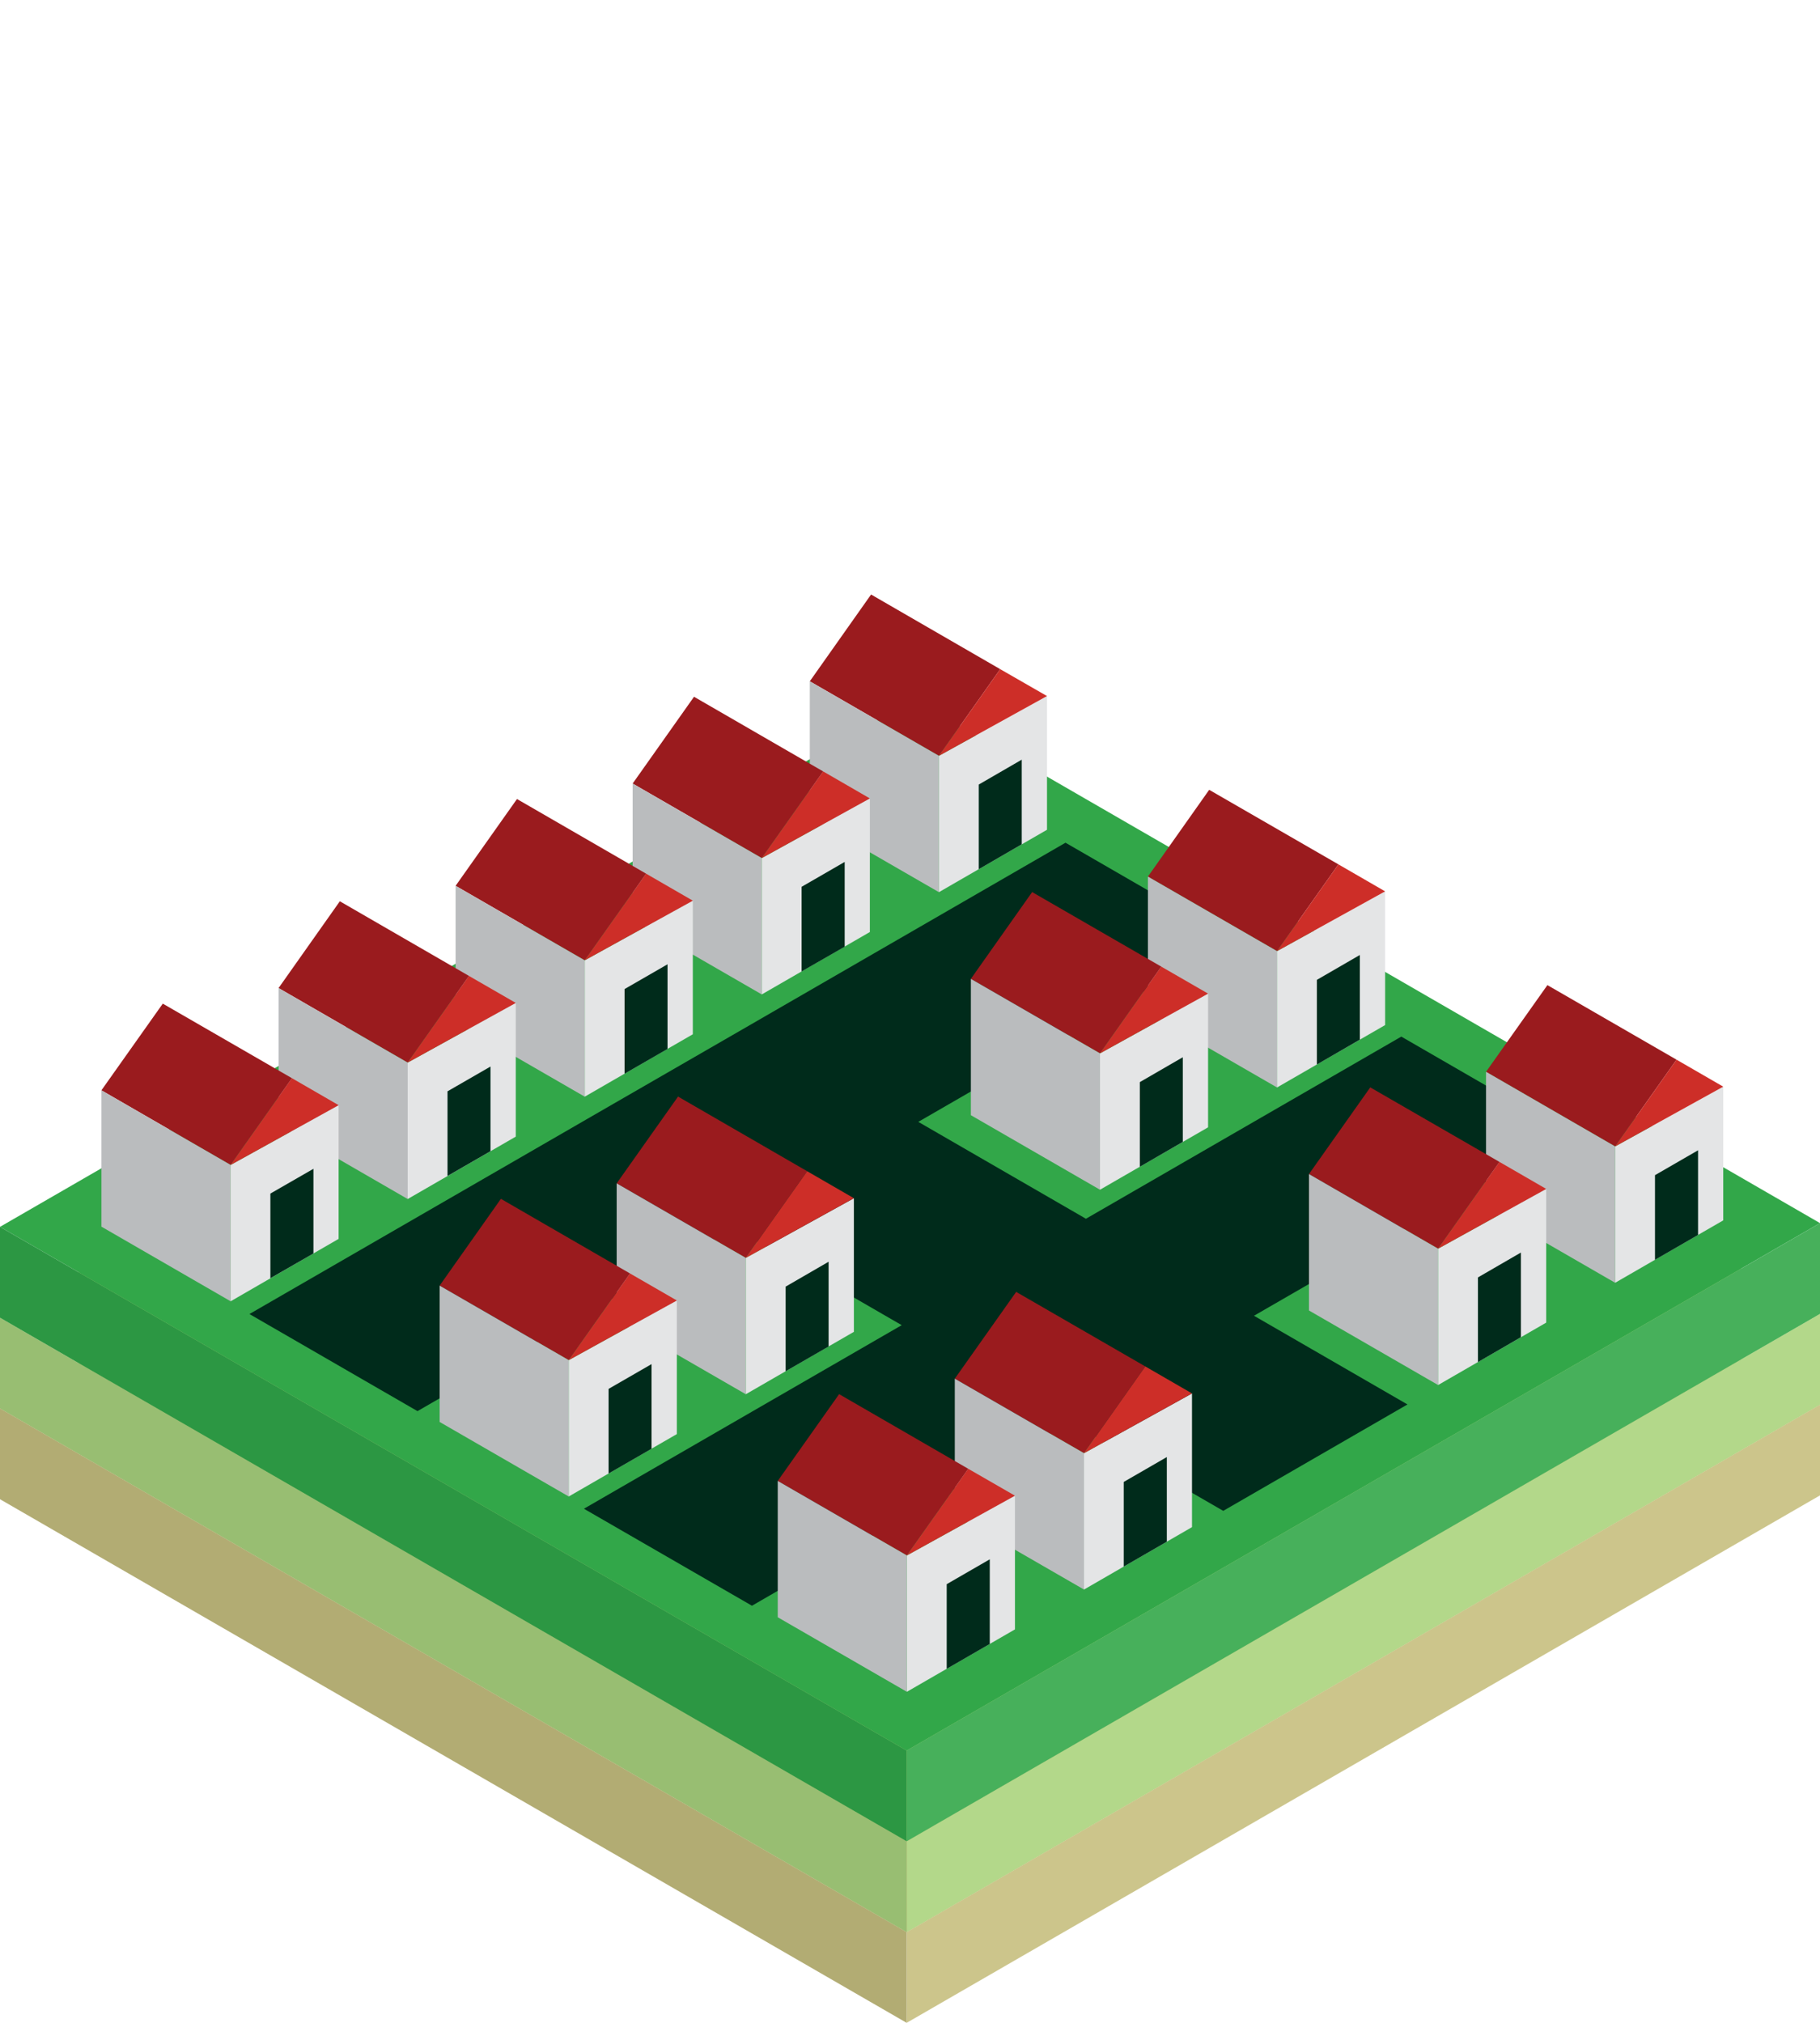 <?xml version="1.0" encoding="UTF-8"?><svg id="Layer_2" xmlns="http://www.w3.org/2000/svg" viewBox="0 0 180 200"><defs><style>.cls-1{fill:none;}.cls-1,.cls-2,.cls-3,.cls-4,.cls-5,.cls-6,.cls-7,.cls-8,.cls-9,.cls-10,.cls-11,.cls-12,.cls-13,.cls-14,.cls-15{stroke-width:0px;}.cls-2{fill:#47b05b;}.cls-3{fill:#2c9743;}.cls-4{fill:#cd2e28;}.cls-5{fill:#ccc58b;}.cls-6{fill:#c7bf7e;}.cls-7{fill:#abd47d;}.cls-8{fill:#b2ac73;}.cls-9{fill:#b3d88a;}.cls-10{fill:#babcbe;}.cls-11{fill:#32a749;}.cls-12{fill:#9a1b1e;}.cls-13{fill:#98be72;}.cls-14{fill:#e4e5e6;}.cls-15{fill:#002b1b;}</style></defs><g id="Layer_1-2"><polygon class="cls-6" points="90.33 87.1 0 139.25 89.67 191.03 180 138.88 90.33 87.1"/><polygon class="cls-5" points="89.67 200 180 147.85 180 138.88 89.67 191.03 89.67 200"/><polygon class="cls-8" points="89.67 200 89.67 191.03 0 139.25 0 148.23 89.67 200"/><polygon class="cls-7" points="90.33 78.13 0 130.28 89.67 182.05 180 129.9 90.33 78.13"/><polygon class="cls-9" points="89.67 191.03 180 138.88 180 129.9 89.67 182.05 89.67 191.03"/><polygon class="cls-13" points="89.67 191.03 89.67 182.05 0 130.28 0 139.25 89.67 191.03"/><polygon class="cls-11" points="90.33 69.15 0 121.3 89.67 173.08 180 120.93 90.33 69.15"/><polygon class="cls-2" points="89.67 182.05 180 129.9 180 120.93 89.67 173.08 89.67 182.05"/><polygon class="cls-3" points="89.67 182.05 89.67 173.08 0 121.3 0 130.28 89.67 182.05"/><polygon class="cls-12" points="98.92 66.16 86.15 58.78 80.09 67.36 92.86 74.73 98.92 66.16"/><polygon class="cls-10" points="92.86 74.73 92.86 88.21 80.09 80.84 80.09 67.36 92.86 74.73"/><polygon class="cls-14" points="92.86 88.21 103.55 82.04 103.55 68.82 92.86 74.73 92.86 88.21"/><polyline class="cls-4" points="92.86 74.73 98.92 66.16 103.55 68.82"/><polygon class="cls-15" points="101.05 83.48 101.05 75.11 96.8 77.57 96.8 85.94 101.05 83.48"/><polygon class="cls-12" points="81.41 76.27 68.64 68.89 62.57 77.47 75.34 84.84 81.41 76.27"/><polygon class="cls-10" points="75.34 84.84 75.34 98.32 62.57 90.95 62.57 77.47 75.34 84.84"/><polygon class="cls-14" points="75.34 98.32 86.03 92.15 86.03 78.94 75.34 84.84 75.34 98.32"/><polyline class="cls-4" points="75.34 84.84 81.41 76.27 86.03 78.94"/><polygon class="cls-15" points="83.54 93.6 83.54 85.22 79.28 87.68 79.28 96.05 83.54 93.6"/><polygon class="cls-12" points="63.9 86.38 51.13 79 45.06 87.58 57.83 94.95 63.9 86.38"/><polygon class="cls-10" points="57.83 94.95 57.83 108.43 45.06 101.06 45.06 87.58 57.83 94.95"/><polygon class="cls-14" points="57.83 108.43 68.52 102.26 68.52 89.05 57.83 94.95 57.83 108.43"/><polyline class="cls-4" points="57.83 94.95 63.9 86.38 68.52 89.05"/><polygon class="cls-15" points="66.02 103.71 66.02 95.34 61.77 97.79 61.77 106.16 66.02 103.71"/><polygon class="cls-12" points="46.38 96.49 33.61 89.11 27.55 97.69 40.32 105.06 46.38 96.49"/><polygon class="cls-10" points="40.32 105.06 40.32 118.55 27.55 111.17 27.55 97.69 40.32 105.06"/><polygon class="cls-14" points="40.32 118.55 51.01 112.38 51.01 99.16 40.32 105.06 40.32 118.55"/><polyline class="cls-4" points="40.32 105.06 46.38 96.49 51.01 99.16"/><polygon class="cls-15" points="48.51 113.82 48.51 105.45 44.26 107.9 44.26 116.27 48.51 113.82"/><polygon class="cls-12" points="28.87 106.6 16.1 99.23 10.03 107.8 22.81 115.18 28.87 106.6"/><polygon class="cls-10" points="22.81 115.18 22.81 128.66 10.03 121.28 10.03 107.8 22.81 115.18"/><polygon class="cls-14" points="22.81 128.66 33.49 122.49 33.49 109.27 22.81 115.18 22.81 128.66"/><polyline class="cls-4" points="22.81 115.18 28.87 106.6 33.49 109.27"/><polygon class="cls-15" points="31 123.93 31 115.56 26.74 118.01 26.74 126.38 31 123.93"/><polygon class="cls-15" points="155.21 112.09 138.59 102.49 107.4 120.5 90.82 110.92 122 92.92 105.38 83.32 74.2 101.33 74.2 101.33 59.15 110.01 24.67 129.92 41.29 139.52 72.6 121.44 89.18 131.02 57.75 149.17 74.37 158.76 105.8 140.61 120.98 149.38 139.2 138.86 124.02 130.09 155.21 112.09"/><polygon class="cls-12" points="79.83 115.8 67.06 108.42 60.99 117 73.76 124.37 79.83 115.8"/><polygon class="cls-10" points="73.76 124.37 73.76 137.85 60.99 130.48 60.99 117 73.76 124.37"/><polygon class="cls-14" points="73.76 137.85 84.45 131.68 84.45 118.47 73.76 124.37 73.76 137.85"/><polyline class="cls-4" points="73.76 124.37 79.83 115.8 84.45 118.47"/><polygon class="cls-15" points="81.95 133.13 81.95 124.75 77.7 127.21 77.7 135.58 81.95 133.13"/><polygon class="cls-12" points="62.31 125.91 49.54 118.53 43.48 127.11 56.25 134.48 62.31 125.91"/><polygon class="cls-10" points="56.25 134.48 56.25 147.96 43.48 140.59 43.48 127.11 56.25 134.48"/><polygon class="cls-14" points="56.25 147.96 66.94 141.79 66.94 128.58 56.25 134.48 56.25 147.96"/><polyline class="cls-4" points="56.25 134.48 62.31 125.91 66.94 128.58"/><polygon class="cls-15" points="64.44 143.24 64.44 134.87 60.19 137.32 60.19 145.69 64.44 143.24"/><polygon class="cls-12" points="165.81 104.77 153.04 97.4 146.97 105.97 159.74 113.35 165.81 104.77"/><polygon class="cls-10" points="159.74 113.35 159.74 126.83 146.97 119.46 146.97 105.97 159.74 113.35"/><polygon class="cls-14" points="159.74 126.83 170.43 120.66 170.43 107.44 159.74 113.35 159.74 126.83"/><polyline class="cls-4" points="159.74 113.35 165.81 104.77 170.43 107.44"/><polygon class="cls-15" points="167.94 122.1 167.94 113.73 163.68 116.19 163.68 124.56 167.94 122.1"/><polygon class="cls-12" points="148.3 114.88 135.52 107.51 129.46 116.08 142.23 123.46 148.3 114.88"/><polygon class="cls-10" points="142.23 123.46 142.23 136.94 129.46 129.57 129.46 116.08 142.23 123.46"/><polygon class="cls-14" points="142.23 136.94 152.92 130.77 152.92 117.55 142.23 123.46 142.23 136.94"/><polyline class="cls-4" points="142.23 123.46 148.3 114.88 152.92 117.55"/><polygon class="cls-15" points="150.42 132.21 150.42 123.84 146.17 126.3 146.17 134.67 150.42 132.21"/><polygon class="cls-12" points="113.27 135.1 100.5 127.73 94.43 136.31 107.21 143.68 113.27 135.1"/><polygon class="cls-10" points="107.21 143.68 107.21 157.16 94.43 149.79 94.43 136.31 107.21 143.68"/><polygon class="cls-14" points="107.21 157.16 117.89 150.99 117.89 137.77 107.21 143.68 107.21 157.16"/><polyline class="cls-4" points="107.21 143.68 113.27 135.1 117.89 137.77"/><polygon class="cls-15" points="115.4 152.43 115.4 144.06 111.14 146.52 111.14 154.89 115.4 152.43"/><polygon class="cls-12" points="95.76 145.22 82.99 137.84 76.92 146.42 89.69 153.79 95.76 145.22"/><polygon class="cls-10" points="89.69 153.79 89.69 167.27 76.92 159.9 76.92 146.42 89.69 153.79"/><polygon class="cls-14" points="89.69 167.27 100.38 161.1 100.38 147.88 89.69 153.79 89.69 167.27"/><polyline class="cls-4" points="89.69 153.79 95.76 145.22 100.38 147.88"/><polygon class="cls-15" points="97.89 162.54 97.89 154.17 93.63 156.63 93.63 165 97.89 162.54"/><polygon class="cls-12" points="132.37 85.46 119.59 78.09 113.53 86.67 126.3 94.04 132.37 85.46"/><polygon class="cls-10" points="126.3 94.04 126.3 107.52 113.53 100.15 113.53 86.67 126.3 94.04"/><polygon class="cls-14" points="126.3 107.52 136.99 101.35 136.99 88.13 126.3 94.04 126.3 107.52"/><polyline class="cls-4" points="126.3 94.04 132.37 85.46 136.99 88.13"/><polygon class="cls-15" points="134.49 102.79 134.49 94.42 130.24 96.88 130.24 105.25 134.49 102.79"/><polygon class="cls-12" points="114.85 95.57 102.08 88.2 96.02 96.78 108.79 104.15 114.85 95.57"/><polygon class="cls-10" points="108.79 104.15 108.79 117.63 96.02 110.26 96.02 96.78 108.79 104.15"/><polygon class="cls-14" points="108.79 117.63 119.48 111.46 119.48 98.24 108.79 104.15 108.79 117.63"/><polyline class="cls-4" points="108.79 104.15 114.85 95.57 119.48 98.24"/><polygon class="cls-15" points="116.98 112.9 116.98 104.53 112.73 106.99 112.73 115.36 116.98 112.9"/><rect class="cls-1" width="180" height="200"/></g></svg>